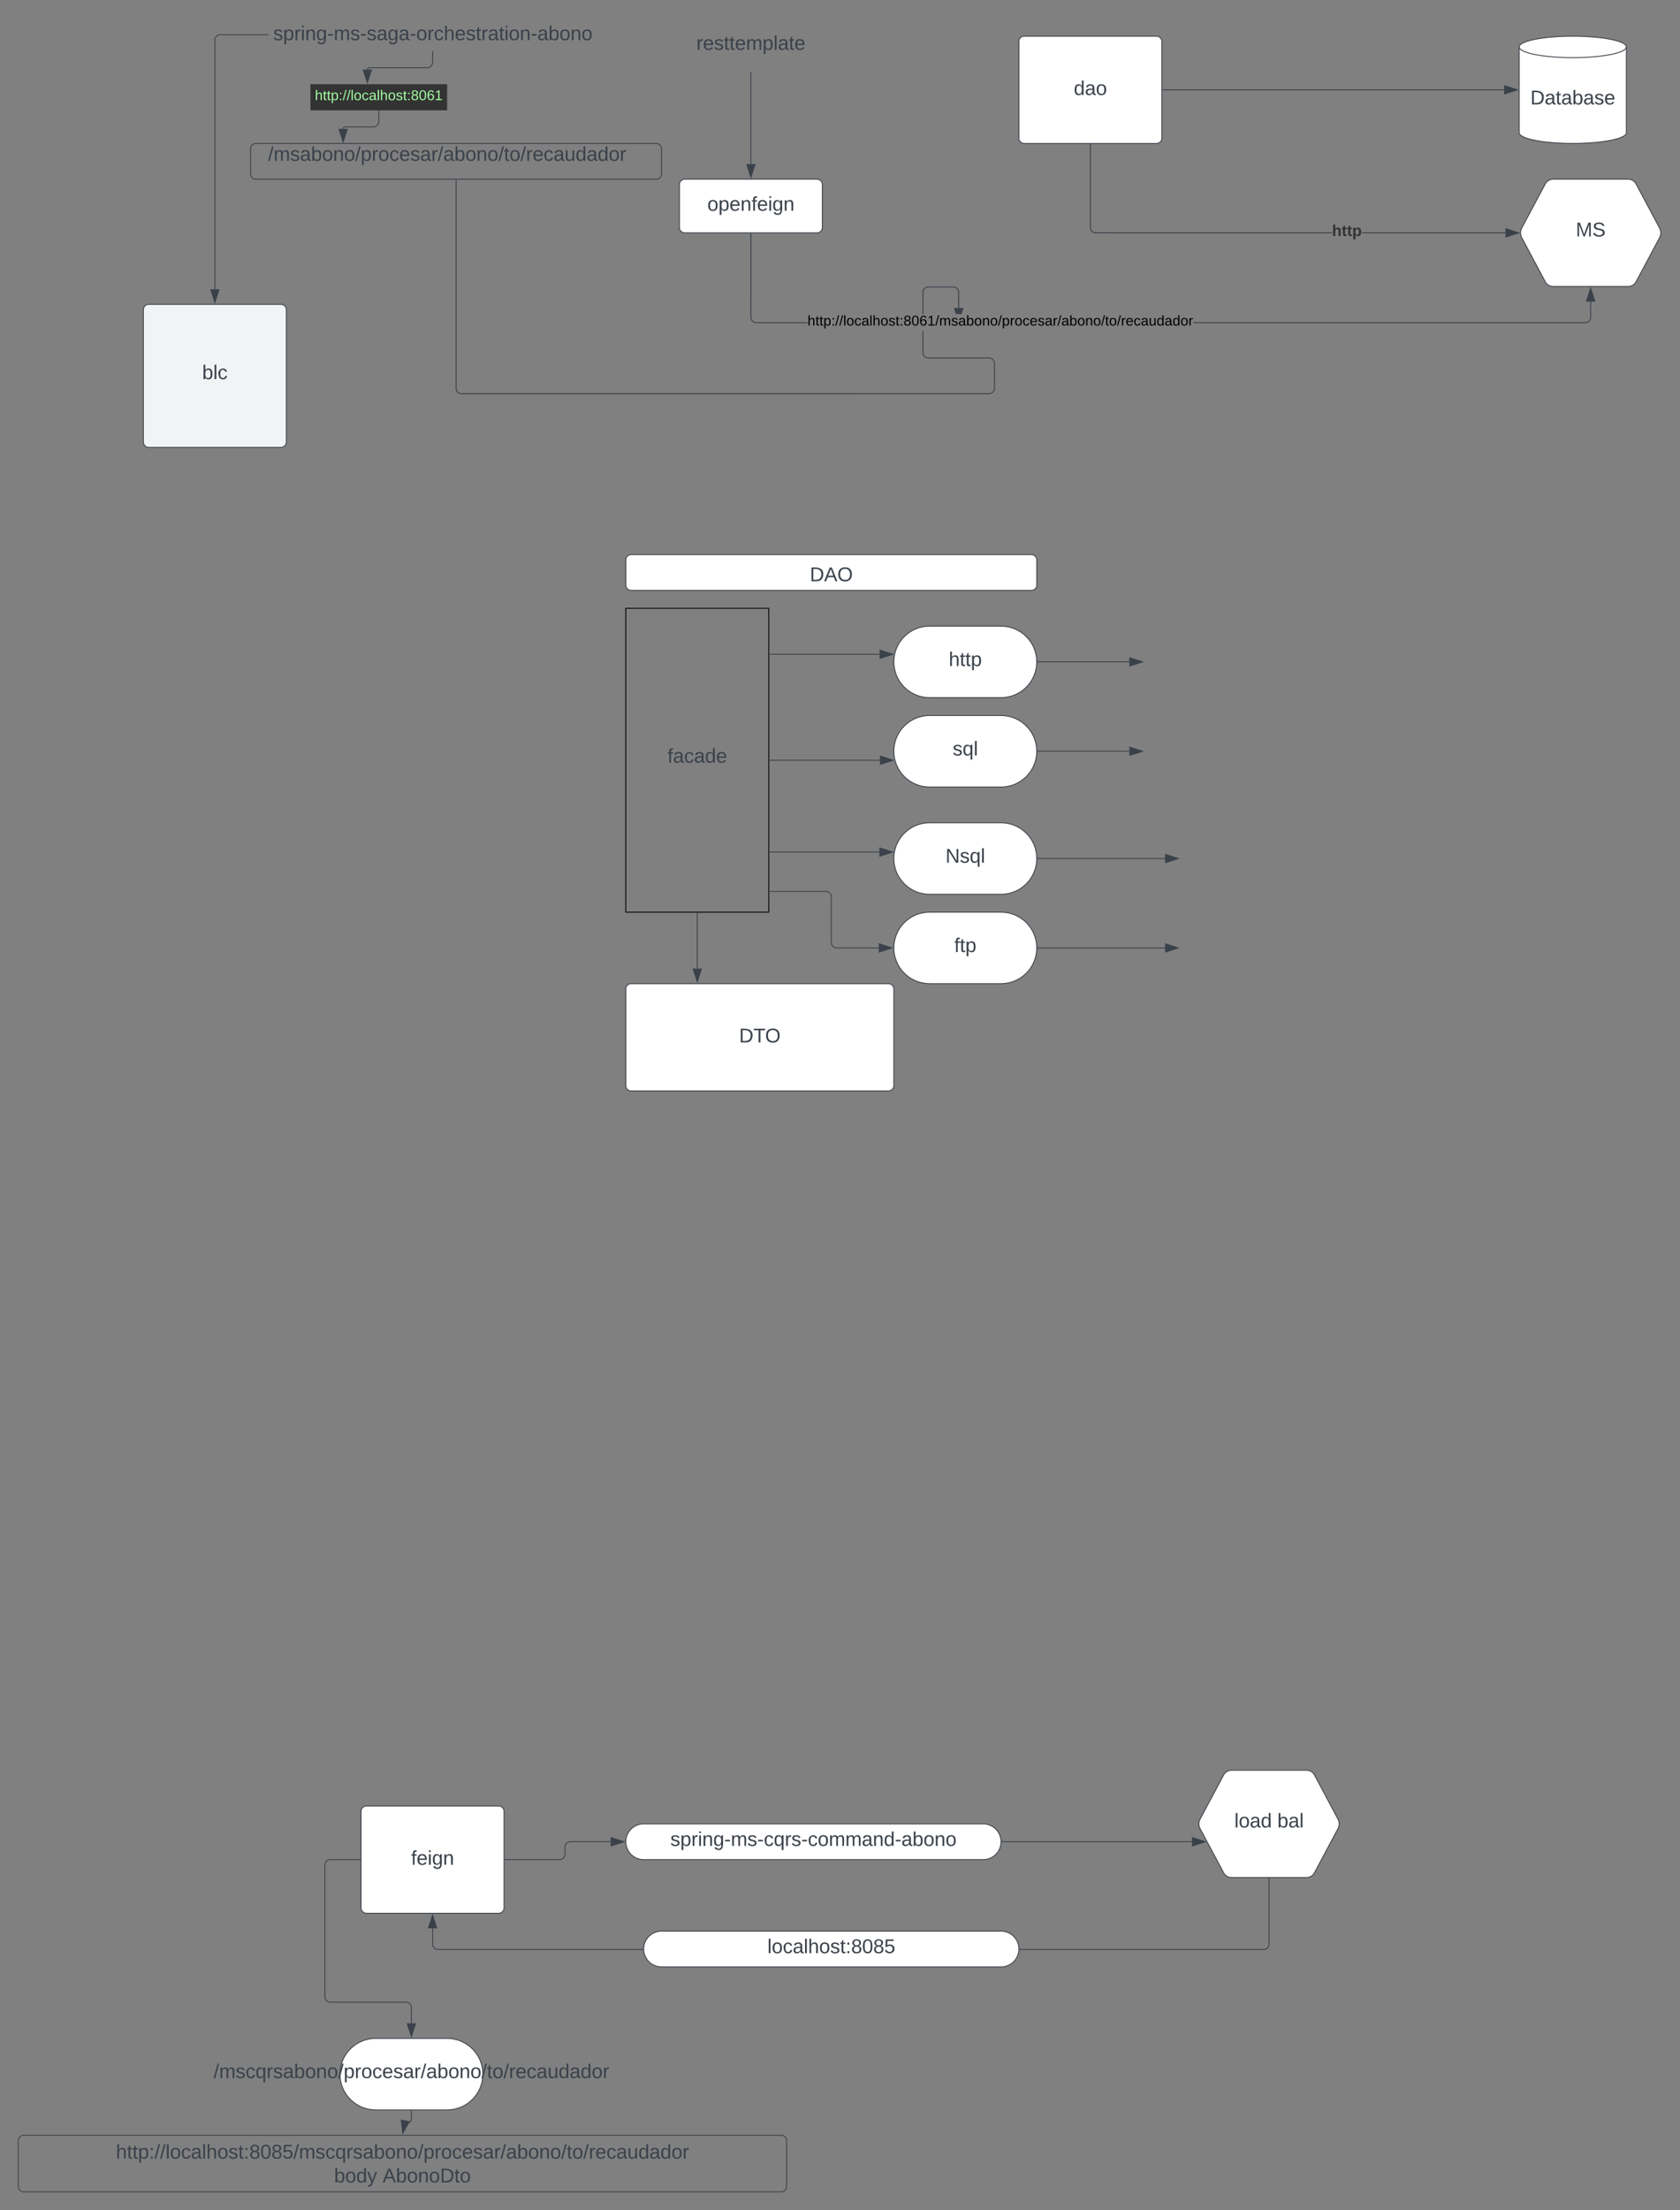 <svg xmlns="http://www.w3.org/2000/svg" xmlns:xlink="http://www.w3.org/1999/xlink" xmlns:lucid="lucid" width="1880.5" height="2472.67"><rect width="100%" height="100%" fill="#808080" stroke="none"/><g transform="translate(500.5 -119.5)" lucid:page-tab-id="EqH~R-yRumkU"><path d="M-220 280h440v29.2h-440z" fill="none"/><use xlink:href="#a" transform="matrix(1,0,0,1,-220,280) translate(19.537 19.444)"/><path d="M640 166a6 6 0 0 1 6-6h148a6 6 0 0 1 6 6v108a6 6 0 0 1-6 6H646a6 6 0 0 1-6-6z" stroke="#3a414a" fill="#fff"/><use xlink:href="#b" transform="matrix(1,0,0,1,652,172) translate(49.481 53.778)"/><path d="M801 220h382.12" stroke="#3a414a" fill="none"/><path d="M801 220.5h-.5v-1h.5z" stroke="#3a414a" stroke-width=".05" fill="#3a414a"/><path d="M1197.88 220l-14.26 4.63v-9.26z" stroke="#3a414a" fill="#3a414a"/><path d="M1320 268c0 6.63-26.86 12-60 12s-60-5.37-60-12v-96c0-6.63 26.86-12 60-12s60 5.37 60 12z" stroke="#3a414a" fill="#fff"/><path d="M1320 172c0 6.63-26.86 12-60 12s-60-5.37-60-12" stroke="#3a414a" fill="none"/><use xlink:href="#c" transform="matrix(1,0,0,1,1205,189) translate(7.5 47.34)"/><path d="M720.5 373.98l.07.88.2.84.33.8.45.73.56.66.67.55.73.45.8.33.84.2.88.07H990.5v1H725.98l-1-.08-1-.24-.93-.4-.87-.52-.78-.66-.66-.78-.53-.87-.38-.94-.24-.98-.08-1V281h1zm464.12 5.52v1h-160.74v-1z" stroke="#3a414a" stroke-width=".05" fill="#3a414a"/><path d="M720.5 281h-1v-.5h1z" fill="#3a414a"/><path d="M720.52 281.04h-1.04v-.56h1.04zm-1-.52v.47h.96v-.48z" stroke="#3a414a" stroke-width=".05" fill="#3a414a"/><path d="M1199.38 380l-14.26 4.63v-9.26z" fill="#3a414a"/><path d="M1201 380l-16.38 5.32v-10.64zm-15.38 3.95l12.14-3.95-12.14-3.95z" stroke="#3a414a" stroke-width=".05" fill="#3a414a"/><use xlink:href="#d" transform="matrix(1,0,0,1,990.498,369.333) translate(0 14.222)"/><path d="M1229.18 325.3a10 10 0 0 1 8.82-5.3h84a10 10 0 0 1 8.82 5.3l26.36 49.4a11.25 11.25 0 0 1 0 10.6l-26.36 49.4a10 10 0 0 1-8.82 5.3h-84a10 10 0 0 1-8.82-5.3l-26.36-49.4a11.25 11.25 0 0 1 0-10.6z" stroke="#3a414a" fill="#fff"/><use xlink:href="#e" transform="matrix(1,0,0,1,1205,325) translate(58.369 59.028)"/><path d="M240 146a6 6 0 0 1 6-6h188a6 6 0 0 1 6 6v48a6 6 0 0 1-6 6H246a6 6 0 0 1-6-6z" stroke="#000" stroke-opacity="0" fill="#fff" fill-opacity="0"/><use xlink:href="#f" transform="matrix(1,0,0,1,245,145) translate(33.981 30.278)"/><path d="M340 200.5v102.62" stroke="#3a414a" fill="none"/><path d="M340.5 200.5h-1v-.5h1z" stroke="#3a414a" stroke-width=".05" fill="#3a414a"/><path d="M340 317.88l-4.63-14.26h9.26z" stroke="#3a414a" fill="#3a414a"/><path d="M260 326a6 6 0 0 1 6-6h148a6 6 0 0 1 6 6v48a6 6 0 0 1-6 6H266a6 6 0 0 1-6-6z" stroke="#3a414a" fill="#fff"/><use xlink:href="#g" transform="matrix(1,0,0,1,265,325) translate(26.265 30.278)"/><path d="M340.5 474.48l.07.88.2.84.33.8.45.73.56.66.67.55.73.45.8.33.84.2.88.07h57.34v1h-57.38l-1-.08-1-.24-.93-.4-.87-.52-.78-.66-.66-.78-.53-.87-.38-.94-.24-.98-.08-1V381h1zm940 .04l-.08 1-.24 1-.4.93-.52.87-.66.78-.78.66-.87.53-.94.38-.98.24-1 .08H835.04v-1h438.94l.88-.07.84-.2.8-.33.73-.45.66-.56.55-.67.45-.73.33-.8.2-.84.07-.88v-17.6h1z" stroke="#3a414a" stroke-width=".05" fill="#3a414a"/><path d="M340.5 381h-1v-.5h1z" fill="#3a414a"/><path d="M340.52 381.04h-1.04v-.56h1.04zm-1-.52v.47h.96v-.48z" stroke="#3a414a" stroke-width=".05" fill="#3a414a"/><path d="M1284.63 456.38h-9.27l4.64-14.26z" fill="#3a414a"/><path d="M1285.32 456.88h-10.64l5.32-16.38zm-9.27-1h7.9l-3.95-12.14z" stroke="#3a414a" stroke-width=".05" fill="#3a414a"/><use xlink:href="#h" transform="matrix(1,0,0,1,403.356,470.9) translate(0 12.8)"/><path d="M-200 140h367.4v36.67H-200z" fill="#fff" fill-opacity="0"/><use xlink:href="#i" transform="matrix(1,0,0,1,-195,145) translate(0.296 19.465)"/><path d="M-340 466a6 6 0 0 1 6-6h148a6 6 0 0 1 6 6v148a6 6 0 0 1-6 6h-148a6 6 0 0 1-6-6z" stroke="#3a414a" fill="#f2f3f5"/><use xlink:href="#j" transform="matrix(1,0,0,1,-335,465) translate(60.833 78.715)"/><path d="M-200.5 158.33H-254a6 6 0 0 0-6 6v278.8" stroke="#3a414a" fill="none"/><path d="M-200 158.83h-.5v-1h.5z" stroke="#3a414a" stroke-width=".05" fill="#3a414a"/><path d="M-260 457.88l-4.63-14.26h9.26z" stroke="#3a414a" fill="#3a414a"/><path d="M-153.02 213.73H0v29.2h-153.02z" fill="#333"/><use xlink:href="#k" transform="matrix(1,0,0,1,-148.022,218.733) translate(0 12.8)"/><path d="M-16.3 177.17v12.03a6 6 0 0 1-6 6h-64.87a2.15 2.15 0 0 0-2.15 2.15" stroke="#3a414a" fill="none"/><path d="M-15.8 177.18h-1v-.5h1z" stroke="#3a414a" stroke-width=".05" fill="#3a414a"/><path d="M-89.32 212.12l-4.63-14.27h9.27z" stroke="#3a414a" fill="#3a414a"/><path d="M-76.5 243.43v12.04a6 6 0 0 1-6 6h-31.75a2.15 2.15 0 0 0-2.15 2.15" stroke="#3a414a" fill="none"/><path d="M-76 243.45h-1v-.52h1z" stroke="#3a414a" stroke-width=".05" fill="#3a414a"/><path d="M-116.4 278.38l-4.63-14.26h9.27z" stroke="#3a414a" fill="#3a414a"/><path d="M-220 286a6 6 0 0 1 6-6h448a6 6 0 0 1 6 6v28a6 6 0 0 1-6 6h-448a6 6 0 0 1-6-6z" stroke="#3a414a" fill-opacity="0"/><path d="M10.5 553.98l.07.88.2.84.33.8.45.73.56.66.67.55.73.45.8.33.84.2.88.07h590.56l.88-.07.84-.2.8-.33.73-.45.66-.56.55-.67.45-.73.33-.8.2-.84.07-.88v-27.96l-.07-.88-.2-.84-.33-.8-.45-.73-.56-.66-.67-.55-.73-.45-.8-.33-.84-.2-.88-.07h-68l-1-.08-1-.24-.93-.4-.87-.52-.78-.66-.66-.78-.53-.87-.38-.94-.24-.98-.08-1V490.1h1v23.88l.07.88.2.84.33.8.45.73.56.66.67.55.73.45.8.33.84.2.88.07h68l1 .08 1 .24.93.4.87.52.78.66.66.78.53.87.38.94.24.98.08 1v28.04l-.08 1-.24 1-.4.93-.52.87-.66.78-.78.66-.87.53-.94.38-.98.24-1 .08H15.98l-1-.08-1-.24-.93-.4-.87-.52-.78-.66-.66-.78-.53-.87-.38-.94-.24-.98-.08-1V321h1zm557.12-113.9l1 .24.93.4.87.52.78.66.66.78.53.87.38.94.24.98.08 1v17.64h-1v-17.6l-.07-.88-.2-.84-.33-.8-.45-.73-.56-.66-.67-.55-.73-.45-.8-.33-.84-.2-.88-.07h-27.96l-.88.07-.84.2-.8.33-.73.45-.66.56-.55.67-.45.73-.33.8-.2.84-.07.88v24.38h-1v-24.42l.08-1 .24-1 .4-.93.52-.87.66-.78.78-.66.87-.53.94-.38.98-.24 1-.08h28.04z" stroke="#3a414a" stroke-width=".05" fill="#3a414a"/><path d="M10.5 321h-1v-.5h1z" fill="#3a414a"/><path d="M10.53 321.04H9.47v-.56h1.04zm-1-.52v.47h.95v-.48z" stroke="#3a414a" stroke-width=".05" fill="#3a414a"/><path d="M575.2 470.9H570l-2.03-6.28h9.27z" fill="#3a414a"/><path d="M575.72 470.9h-1.05l1.88-5.78h-7.9l1.88 5.78h-1.05l-2.2-6.78h10.64z" stroke="#3a414a" stroke-width=".05" fill="#3a414a"/><path d="M200 746a6 6 0 0 1 6-6h448a6 6 0 0 1 6 6v28a6 6 0 0 1-6 6H206a6 6 0 0 1-6-6z" stroke="#3a414a" fill="#fff"/><use xlink:href="#l" transform="matrix(1,0,0,1,212,752) translate(193.957 17.778)"/><path d="M620 820c22.1 0 40 17.9 40 40s-17.9 40-40 40h-80c-22.1 0-40-17.9-40-40s17.9-40 40-40z" stroke="#3a414a" fill="#fff"/><use xlink:href="#m" transform="matrix(1,0,0,1,505,825) translate(56.481 39.653)"/><path d="M620 920c22.1 0 40 17.9 40 40s-17.9 40-40 40h-80c-22.1 0-40-17.9-40-40s17.9-40 40-40z" stroke="#3a414a" fill="#fff"/><use xlink:href="#n" transform="matrix(1,0,0,1,505,925) translate(60.833 39.653)"/><path d="M620 1040c22.1 0 40 17.9 40 40s-17.9 40-40 40h-80c-22.1 0-40-17.9-40-40s17.9-40 40-40z" stroke="#3a414a" fill="#fff"/><use xlink:href="#o" transform="matrix(1,0,0,1,505,1045) translate(52.84 39.653)"/><path d="M620 1140c22.1 0 40 17.9 40 40s-17.9 40-40 40h-80c-22.1 0-40-17.9-40-40s17.9-40 40-40z" stroke="#3a414a" fill="#fff"/><use xlink:href="#p" transform="matrix(1,0,0,1,505,1145) translate(62.654 39.653)"/><path d="M661 860h102.62" stroke="#3a414a" fill="none"/><path d="M661 860.5h-.53l.03-.5-.02-.5h.53z" stroke="#3a414a" stroke-width=".05" fill="#3a414a"/><path d="M778.38 860l-14.26 4.63v-9.26z" stroke="#3a414a" fill="#3a414a"/><path d="M661 960h102.62" stroke="#3a414a" fill="none"/><path d="M661 960.5h-.53l.03-.5-.02-.5h.53z" stroke="#3a414a" stroke-width=".05" fill="#3a414a"/><path d="M778.38 960l-14.26 4.63v-9.26z" stroke="#3a414a" fill="#3a414a"/><path d="M661 1080h142.62" stroke="#3a414a" fill="none"/><path d="M661 1080.5h-.53l.03-.5-.02-.5h.53z" stroke="#3a414a" stroke-width=".05" fill="#3a414a"/><path d="M818.38 1080l-14.26 4.63v-9.27z" stroke="#3a414a" fill="#3a414a"/><path d="M661 1180h142.62" stroke="#3a414a" fill="none"/><path d="M661 1180.5h-.53l.03-.5-.02-.5h.53z" stroke="#3a414a" stroke-width=".05" fill="#3a414a"/><path d="M818.38 1180l-14.26 4.63v-9.27z" stroke="#3a414a" fill="#3a414a"/><path d="M200 800h160v340H200z" stroke="#000" fill="#fff" fill-opacity="0"/><use xlink:href="#q" transform="matrix(1,0,0,1,205,805) translate(41.667 167.762)"/><path d="M200 1226a6 6 0 0 1 6-6h288a6 6 0 0 1 6 6v108a6 6 0 0 1-6 6H206a6 6 0 0 1-6-6z" stroke="#3a414a" fill="#fff"/><use xlink:href="#r" transform="matrix(1,0,0,1,212,1232) translate(114.821 53.778)"/><path d="M280 1141V1203.12" stroke="#3a414a" fill="none"/><path d="M280.5 1141h-1v-.5h1z" stroke="#3a414a" stroke-width=".05" fill="#3a414a"/><path d="M280 1217.88l-4.63-14.27 9.26.02z" stroke="#3a414a" fill="#3a414a"/><path d="M361 851.47h123.08" stroke="#3a414a" fill="none"/><path d="M361 851.97h-.5v-1h.5z" stroke="#3a414a" stroke-width=".05" fill="#3a414a"/><path d="M498.85 851.47l-14.27 4.63v-9.27z" stroke="#3a414a" fill="#3a414a"/><path d="M361 970h123.44" stroke="#3a414a" fill="none"/><path d="M361 970.5h-.5v-1h.5z" stroke="#3a414a" stroke-width=".05" fill="#3a414a"/><path d="M499.2 970l-14.26 4.63v-9.26z" stroke="#3a414a" fill="#3a414a"/><path d="M361 1072.8h122.83" stroke="#3a414a" fill="none"/><path d="M361 1073.3h-.5v-1h.5z" stroke="#3a414a" stroke-width=".05" fill="#3a414a"/><path d="M498.6 1072.8l-14.27 4.63v-9.27z" stroke="#3a414a" fill="#3a414a"/><path d="M361 1116.8h63a6 6 0 0 1 6 6v51.2a6 6 0 0 0 6 6h47.12" stroke="#3a414a" fill="none"/><path d="M361 1117.3h-.5v-1h.5z" stroke="#3a414a" stroke-width=".05" fill="#3a414a"/><path d="M497.88 1180l-14.26 4.63v-9.27z" stroke="#3a414a" fill="#3a414a"/><path d="M-96.3 2146a6 6 0 0 1 6-6h148a6 6 0 0 1 6 6v108a6 6 0 0 1-6 6h-148a6 6 0 0 1-6-6z" stroke="#3a414a" fill="#fff"/><use xlink:href="#s" transform="matrix(1,0,0,1,-84.296,2152) translate(43.957 53.778)"/><path d="M64.7 2200h61.15a6 6 0 0 0 6-6v-8a6 6 0 0 1 6-6h45.27" stroke="#3a414a" fill="none"/><path d="M64.72 2200.5h-.52v-1h.52z" stroke="#3a414a" stroke-width=".05" fill="#3a414a"/><path d="M197.88 2180l-14.26 4.64v-9.28z" stroke="#3a414a" fill="#3a414a"/><path d="M600 2160c11.05 0 20 8.95 20 20s-8.95 20-20 20H220c-11.05 0-20-8.95-20-20s8.95-20 20-20z" stroke="#3a414a" fill="#fff"/><use xlink:href="#t" transform="matrix(1,0,0,1,205,2165) translate(44.82 19.653)"/><path d="M869.18 2105.3a10 10 0 0 1 8.82-5.3h84a10 10 0 0 1 8.82 5.3l26.36 49.4a11.25 11.25 0 0 1 0 10.6l-26.36 49.4a10 10 0 0 1-8.82 5.3h-84a10 10 0 0 1-8.82-5.3l-26.36-49.4a11.25 11.25 0 0 1 0-10.6z" stroke="#3a414a" fill="#fff"/><use xlink:href="#u" transform="matrix(1,0,0,1,845,2105) translate(36.178 59.028)"/><use xlink:href="#v" transform="matrix(1,0,0,1,845,2105) translate(84.264 59.028)"/><path d="M621 2180h212.72" stroke="#3a414a" fill="none"/><path d="M621 2180.5h-.56l.06-.48-.02-.52h.53z" stroke="#3a414a" stroke-width=".05" fill="#3a414a"/><path d="M848.48 2180l-14.26 4.64v-9.28z" stroke="#3a414a" fill="#3a414a"/><path d="M920 2221v73.5a6 6 0 0 1-6 6H-10.3a6 6 0 0 1-6-6v-17.62" stroke="#3a414a" fill="none"/><path d="M920.5 2221h-1v-.5h1z" stroke="#3a414a" stroke-width=".05" fill="#3a414a"/><path d="M-16.3 2262.12l4.64 14.26h-9.27z" stroke="#3a414a" fill="#3a414a"/><path d="M620 2280c11.05 0 20 8.95 20 20s-8.95 20-20 20H240c-11.05 0-20-8.95-20-20s8.95-20 20-20z" stroke="#3a414a" fill="#fff"/><use xlink:href="#w" transform="matrix(1,0,0,1,225,2285) translate(133.462 19.653)"/><path d="M-97.3 2200h-33.5a6 6 0 0 0-6 6v147.5a6 6 0 0 0 6 6H-46a6 6 0 0 1 6 6v17.62" stroke="#3a414a" fill="none"/><path d="M-96.8 2200.5h-.5v-1h.5z" stroke="#3a414a" stroke-width=".05" fill="#3a414a"/><path d="M-40 2397.88l-4.63-14.26h9.27z" stroke="#3a414a" fill="#3a414a"/><path d="M0 2400c22.1 0 40 17.9 40 40s-17.9 40-40 40h-80c-22.1 0-40-17.9-40-40s17.9-40 40-40z" stroke="#3a414a" fill="#fff"/><use xlink:href="#x" transform="matrix(1,0,0,1,-115,2405) translate(-146.42 39.444)"/><path d="M-40 2481v9.53a3.64 3.64 0 0 1-3.64 3.64h-3.64" stroke="#3a414a" fill="none"/><path d="M-39.5 2481h-1v-.5h1z" stroke="#3a414a" stroke-width=".05" fill="#3a414a"/><path d="M-49.68 2506.25l-1.77-14.9 9.1 1.8z" stroke="#3a414a" fill="#3a414a"/><path d="M-480 2514.33a6 6 0 0 1 6-6h848a6 6 0 0 1 6 6v51.34a6 6 0 0 1-6 6h-848a6 6 0 0 1-6-6z" stroke="#3a414a" fill-opacity="0"/><use xlink:href="#y" transform="matrix(1,0,0,1,-475,2513.333) translate(104.259 21.153)"/><use xlink:href="#z" transform="matrix(1,0,0,1,-475,2513.333) translate(348.488 47.819)"/><use xlink:href="#A" transform="matrix(1,0,0,1,-475,2513.333) translate(402.809 47.819)"/><defs><path fill="#3a414a" d="M0 4l72-265h28L28 4H0" id="B"/><path fill="#3a414a" d="M210-169c-67 3-38 105-44 169h-31v-121c0-29-5-50-35-48C34-165 62-65 56 0H25l-1-190h30c1 10-1 24 2 32 10-44 99-50 107 0 11-21 27-35 58-36 85-2 47 119 55 194h-31v-121c0-29-5-49-35-48" id="C"/><path fill="#3a414a" d="M135-143c-3-34-86-38-87 0 15 53 115 12 119 90S17 21 10-45l28-5c4 36 97 45 98 0-10-56-113-15-118-90-4-57 82-63 122-42 12 7 21 19 24 35" id="D"/><path fill="#3a414a" d="M141-36C126-15 110 5 73 4 37 3 15-17 15-53c-1-64 63-63 125-63 3-35-9-54-41-54-24 1-41 7-42 31l-33-3c5-37 33-52 76-52 45 0 72 20 72 64v82c-1 20 7 32 28 27v20c-31 9-61-2-59-35zM48-53c0 20 12 33 32 33 41-3 63-29 60-74-43 2-92-5-92 41" id="E"/><path fill="#3a414a" d="M115-194c53 0 69 39 70 98 0 66-23 100-70 100C84 3 66-7 56-30L54 0H23l1-261h32v101c10-23 28-34 59-34zm-8 174c40 0 45-34 45-75 0-40-5-75-45-74-42 0-51 32-51 76 0 43 10 73 51 73" id="F"/><path fill="#3a414a" d="M100-194c62-1 85 37 85 99 1 63-27 99-86 99S16-35 15-95c0-66 28-99 85-99zM99-20c44 1 53-31 53-75 0-43-8-75-51-75s-53 32-53 75 10 74 51 75" id="G"/><path fill="#3a414a" d="M117-194c89-4 53 116 60 194h-32v-121c0-31-8-49-39-48C34-167 62-67 57 0H25l-1-190h30c1 10-1 24 2 32 11-22 29-35 61-36" id="H"/><path fill="#3a414a" d="M115-194c55 1 70 41 70 98S169 2 115 4C84 4 66-9 55-30l1 105H24l-1-265h31l2 30c10-21 28-34 59-34zm-8 174c40 0 45-34 45-75s-6-73-45-74c-42 0-51 32-51 76 0 43 10 73 51 73" id="I"/><path fill="#3a414a" d="M114-163C36-179 61-72 57 0H25l-1-190h30c1 12-1 29 2 39 6-27 23-49 58-41v29" id="J"/><path fill="#3a414a" d="M96-169c-40 0-48 33-48 73s9 75 48 75c24 0 41-14 43-38l32 2c-6 37-31 61-74 61-59 0-76-41-82-99-10-93 101-131 147-64 4 7 5 14 7 22l-32 3c-4-21-16-35-41-35" id="K"/><path fill="#3a414a" d="M100-194c63 0 86 42 84 106H49c0 40 14 67 53 68 26 1 43-12 49-29l28 8c-11 28-37 45-77 45C44 4 14-33 15-96c1-61 26-98 85-98zm52 81c6-60-76-77-97-28-3 7-6 17-6 28h103" id="L"/><path fill="#3a414a" d="M59-47c-2 24 18 29 38 22v24C64 9 27 4 27-40v-127H5v-23h24l9-43h21v43h35v23H59v120" id="M"/><path fill="#3a414a" d="M84 4C-5 8 30-112 23-190h32v120c0 31 7 50 39 49 72-2 45-101 50-169h31l1 190h-30c-1-10 1-25-2-33-11 22-28 36-60 37" id="N"/><path fill="#3a414a" d="M85-194c31 0 48 13 60 33l-1-100h32l1 261h-30c-2-10 0-23-3-31C134-8 116 4 85 4 32 4 16-35 15-94c0-66 23-100 70-100zm9 24c-40 0-46 34-46 75 0 40 6 74 45 74 42 0 51-32 51-76 0-42-9-74-50-73" id="O"/><g id="a"><use transform="matrix(0.062,0,0,0.062,0,0)" xlink:href="#B"/><use transform="matrix(0.062,0,0,0.062,6.173,0)" xlink:href="#C"/><use transform="matrix(0.062,0,0,0.062,24.63,0)" xlink:href="#D"/><use transform="matrix(0.062,0,0,0.062,35.741,0)" xlink:href="#E"/><use transform="matrix(0.062,0,0,0.062,48.086,0)" xlink:href="#F"/><use transform="matrix(0.062,0,0,0.062,60.432,0)" xlink:href="#G"/><use transform="matrix(0.062,0,0,0.062,72.778,0)" xlink:href="#H"/><use transform="matrix(0.062,0,0,0.062,85.123,0)" xlink:href="#G"/><use transform="matrix(0.062,0,0,0.062,97.469,0)" xlink:href="#B"/><use transform="matrix(0.062,0,0,0.062,103.642,0)" xlink:href="#I"/><use transform="matrix(0.062,0,0,0.062,115.988,0)" xlink:href="#J"/><use transform="matrix(0.062,0,0,0.062,123.333,0)" xlink:href="#G"/><use transform="matrix(0.062,0,0,0.062,135.679,0)" xlink:href="#K"/><use transform="matrix(0.062,0,0,0.062,146.79,0)" xlink:href="#L"/><use transform="matrix(0.062,0,0,0.062,159.136,0)" xlink:href="#D"/><use transform="matrix(0.062,0,0,0.062,170.247,0)" xlink:href="#E"/><use transform="matrix(0.062,0,0,0.062,182.593,0)" xlink:href="#J"/><use transform="matrix(0.062,0,0,0.062,189.938,0)" xlink:href="#B"/><use transform="matrix(0.062,0,0,0.062,196.111,0)" xlink:href="#E"/><use transform="matrix(0.062,0,0,0.062,208.457,0)" xlink:href="#F"/><use transform="matrix(0.062,0,0,0.062,220.802,0)" xlink:href="#G"/><use transform="matrix(0.062,0,0,0.062,233.148,0)" xlink:href="#H"/><use transform="matrix(0.062,0,0,0.062,245.494,0)" xlink:href="#G"/><use transform="matrix(0.062,0,0,0.062,257.84,0)" xlink:href="#B"/><use transform="matrix(0.062,0,0,0.062,264.012,0)" xlink:href="#M"/><use transform="matrix(0.062,0,0,0.062,270.185,0)" xlink:href="#G"/><use transform="matrix(0.062,0,0,0.062,282.531,0)" xlink:href="#B"/><use transform="matrix(0.062,0,0,0.062,288.704,0)" xlink:href="#J"/><use transform="matrix(0.062,0,0,0.062,296.049,0)" xlink:href="#L"/><use transform="matrix(0.062,0,0,0.062,308.395,0)" xlink:href="#K"/><use transform="matrix(0.062,0,0,0.062,319.506,0)" xlink:href="#E"/><use transform="matrix(0.062,0,0,0.062,331.852,0)" xlink:href="#N"/><use transform="matrix(0.062,0,0,0.062,344.198,0)" xlink:href="#O"/><use transform="matrix(0.062,0,0,0.062,356.543,0)" xlink:href="#E"/><use transform="matrix(0.062,0,0,0.062,368.889,0)" xlink:href="#O"/><use transform="matrix(0.062,0,0,0.062,381.235,0)" xlink:href="#G"/><use transform="matrix(0.062,0,0,0.062,393.58,0)" xlink:href="#J"/></g><g id="b"><use transform="matrix(0.062,0,0,0.062,0,0)" xlink:href="#O"/><use transform="matrix(0.062,0,0,0.062,12.346,0)" xlink:href="#E"/><use transform="matrix(0.062,0,0,0.062,24.691,0)" xlink:href="#G"/></g><path fill="#3a414a" d="M30-248c118-7 216 8 213 122C240-48 200 0 122 0H30v-248zM63-27c89 8 146-16 146-99s-60-101-146-95v194" id="P"/><g id="c"><use transform="matrix(0.062,0,0,0.062,0,0)" xlink:href="#P"/><use transform="matrix(0.062,0,0,0.062,15.988,0)" xlink:href="#E"/><use transform="matrix(0.062,0,0,0.062,28.333,0)" xlink:href="#M"/><use transform="matrix(0.062,0,0,0.062,34.506,0)" xlink:href="#E"/><use transform="matrix(0.062,0,0,0.062,46.852,0)" xlink:href="#F"/><use transform="matrix(0.062,0,0,0.062,59.198,0)" xlink:href="#E"/><use transform="matrix(0.062,0,0,0.062,71.543,0)" xlink:href="#D"/><use transform="matrix(0.062,0,0,0.062,82.654,0)" xlink:href="#L"/></g><path fill="#333" d="M114-157C55-157 80-60 75 0H25v-261h50l-1 109c12-26 28-41 61-42 86-1 58 113 63 194h-50c-7-57 23-157-34-157" id="Q"/><path fill="#333" d="M115-3C79 11 28 4 28-45v-112H4v-33h27l15-45h31v45h36v33H77v99c-1 23 16 31 38 25v30" id="R"/><path fill="#333" d="M135-194c53 0 70 44 70 98 0 56-19 98-73 100-31 1-45-17-59-34 3 33 2 69 2 105H25l-1-265h48c2 10 0 23 3 31 11-24 29-35 60-35zM114-30c33 0 39-31 40-66 0-38-9-64-40-64-56 0-55 130 0 130" id="S"/><g id="d"><use transform="matrix(0.049,0,0,0.049,0,0)" xlink:href="#Q"/><use transform="matrix(0.049,0,0,0.049,10.815,0)" xlink:href="#R"/><use transform="matrix(0.049,0,0,0.049,16.691,0)" xlink:href="#R"/><use transform="matrix(0.049,0,0,0.049,22.568,0)" xlink:href="#S"/></g><path fill="#3a414a" d="M240 0l2-218c-23 76-54 145-80 218h-23L58-218 59 0H30v-248h44l77 211c21-75 51-140 76-211h43V0h-30" id="T"/><path fill="#3a414a" d="M185-189c-5-48-123-54-124 2 14 75 158 14 163 119 3 78-121 87-175 55-17-10-28-26-33-46l33-7c5 56 141 63 141-1 0-78-155-14-162-118-5-82 145-84 179-34 5 7 8 16 11 25" id="U"/><g id="e"><use transform="matrix(0.062,0,0,0.062,0,0)" xlink:href="#T"/><use transform="matrix(0.062,0,0,0.062,18.457,0)" xlink:href="#U"/></g><path fill="#3a414a" d="M24 0v-261h32V0H24" id="V"/><g id="f"><use transform="matrix(0.062,0,0,0.062,0,0)" xlink:href="#J"/><use transform="matrix(0.062,0,0,0.062,7.346,0)" xlink:href="#L"/><use transform="matrix(0.062,0,0,0.062,19.691,0)" xlink:href="#D"/><use transform="matrix(0.062,0,0,0.062,30.802,0)" xlink:href="#M"/><use transform="matrix(0.062,0,0,0.062,36.975,0)" xlink:href="#M"/><use transform="matrix(0.062,0,0,0.062,43.148,0)" xlink:href="#L"/><use transform="matrix(0.062,0,0,0.062,55.494,0)" xlink:href="#C"/><use transform="matrix(0.062,0,0,0.062,73.951,0)" xlink:href="#I"/><use transform="matrix(0.062,0,0,0.062,86.296,0)" xlink:href="#V"/><use transform="matrix(0.062,0,0,0.062,91.173,0)" xlink:href="#E"/><use transform="matrix(0.062,0,0,0.062,103.519,0)" xlink:href="#M"/><use transform="matrix(0.062,0,0,0.062,109.691,0)" xlink:href="#L"/></g><path fill="#3a414a" d="M101-234c-31-9-42 10-38 44h38v23H63V0H32v-167H5v-23h27c-7-52 17-82 69-68v24" id="W"/><path fill="#3a414a" d="M24-231v-30h32v30H24zM24 0v-190h32V0H24" id="X"/><path fill="#3a414a" d="M177-190C167-65 218 103 67 71c-23-6-38-20-44-43l32-5c15 47 100 32 89-28v-30C133-14 115 1 83 1 29 1 15-40 15-95c0-56 16-97 71-98 29-1 48 16 59 35 1-10 0-23 2-32h30zM94-22c36 0 50-32 50-73 0-42-14-75-50-75-39 0-46 34-46 75s6 73 46 73" id="Y"/><g id="g"><use transform="matrix(0.062,0,0,0.062,0,0)" xlink:href="#G"/><use transform="matrix(0.062,0,0,0.062,12.346,0)" xlink:href="#I"/><use transform="matrix(0.062,0,0,0.062,24.691,0)" xlink:href="#L"/><use transform="matrix(0.062,0,0,0.062,37.037,0)" xlink:href="#H"/><use transform="matrix(0.062,0,0,0.062,49.383,0)" xlink:href="#W"/><use transform="matrix(0.062,0,0,0.062,55.556,0)" xlink:href="#L"/><use transform="matrix(0.062,0,0,0.062,67.901,0)" xlink:href="#X"/><use transform="matrix(0.062,0,0,0.062,72.778,0)" xlink:href="#Y"/><use transform="matrix(0.062,0,0,0.062,85.123,0)" xlink:href="#H"/></g><path d="M106-169C34-169 62-67 57 0H25v-261h32l-1 103c12-21 28-36 61-36 89 0 53 116 60 194h-32v-121c2-32-8-49-39-48" id="Z"/><path d="M59-47c-2 24 18 29 38 22v24C64 9 27 4 27-40v-127H5v-23h24l9-43h21v43h35v23H59v120" id="aa"/><path d="M115-194c55 1 70 41 70 98S169 2 115 4C84 4 66-9 55-30l1 105H24l-1-265h31l2 30c10-21 28-34 59-34zm-8 174c40 0 45-34 45-75s-6-73-45-74c-42 0-51 32-51 76 0 43 10 73 51 73" id="ab"/><path d="M33-154v-36h34v36H33zM33 0v-36h34V0H33" id="ac"/><path d="M0 4l72-265h28L28 4H0" id="ad"/><path d="M24 0v-261h32V0H24" id="ae"/><path d="M100-194c62-1 85 37 85 99 1 63-27 99-86 99S16-35 15-95c0-66 28-99 85-99zM99-20c44 1 53-31 53-75 0-43-8-75-51-75s-53 32-53 75 10 74 51 75" id="af"/><path d="M96-169c-40 0-48 33-48 73s9 75 48 75c24 0 41-14 43-38l32 2c-6 37-31 61-74 61-59 0-76-41-82-99-10-93 101-131 147-64 4 7 5 14 7 22l-32 3c-4-21-16-35-41-35" id="ag"/><path d="M141-36C126-15 110 5 73 4 37 3 15-17 15-53c-1-64 63-63 125-63 3-35-9-54-41-54-24 1-41 7-42 31l-33-3c5-37 33-52 76-52 45 0 72 20 72 64v82c-1 20 7 32 28 27v20c-31 9-61-2-59-35zM48-53c0 20 12 33 32 33 41-3 63-29 60-74-43 2-92-5-92 41" id="ah"/><path d="M135-143c-3-34-86-38-87 0 15 53 115 12 119 90S17 21 10-45l28-5c4 36 97 45 98 0-10-56-113-15-118-90-4-57 82-63 122-42 12 7 21 19 24 35" id="ai"/><path d="M134-131c28 9 52 24 51 62-1 50-34 73-85 73S17-19 16-69c0-36 21-54 49-61-75-25-45-126 34-121 46 3 78 18 79 63 0 33-17 51-44 57zm-34-11c31 1 46-15 46-44 0-28-17-43-47-42-29 0-46 13-45 42 1 28 16 44 46 44zm1 122c35 0 51-18 51-52 0-30-18-46-53-46-33 0-51 17-51 47 0 34 19 51 53 51" id="aj"/><path d="M101-251c68 0 85 55 85 127S166 4 100 4C33 4 14-52 14-124c0-73 17-127 87-127zm-1 229c47 0 54-49 54-102s-4-102-53-102c-51 0-55 48-55 102 0 53 5 102 54 102" id="ak"/><path d="M110-160c48 1 74 30 74 79 0 53-28 85-80 85-65 0-83-55-86-122-5-90 50-162 133-122 14 7 22 21 27 39l-31 6c-5-40-67-38-82-6-9 19-15 44-15 74 11-20 30-34 60-33zm-7 138c34 0 49-23 49-58s-16-56-50-56c-29 0-50 16-49 49 1 36 15 65 50 65" id="al"/><path d="M27 0v-27h64v-190l-56 39v-29l58-41h29v221h61V0H27" id="am"/><path d="M210-169c-67 3-38 105-44 169h-31v-121c0-29-5-50-35-48C34-165 62-65 56 0H25l-1-190h30c1 10-1 24 2 32 10-44 99-50 107 0 11-21 27-35 58-36 85-2 47 119 55 194h-31v-121c0-29-5-49-35-48" id="an"/><path d="M115-194c53 0 69 39 70 98 0 66-23 100-70 100C84 3 66-7 56-30L54 0H23l1-261h32v101c10-23 28-34 59-34zm-8 174c40 0 45-34 45-75 0-40-5-75-45-74-42 0-51 32-51 76 0 43 10 73 51 73" id="ao"/><path d="M117-194c89-4 53 116 60 194h-32v-121c0-31-8-49-39-48C34-167 62-67 57 0H25l-1-190h30c1 10-1 24 2 32 11-22 29-35 61-36" id="ap"/><path d="M114-163C36-179 61-72 57 0H25l-1-190h30c1 12-1 29 2 39 6-27 23-49 58-41v29" id="aq"/><path d="M100-194c63 0 86 42 84 106H49c0 40 14 67 53 68 26 1 43-12 49-29l28 8c-11 28-37 45-77 45C44 4 14-33 15-96c1-61 26-98 85-98zm52 81c6-60-76-77-97-28-3 7-6 17-6 28h103" id="ar"/><path d="M84 4C-5 8 30-112 23-190h32v120c0 31 7 50 39 49 72-2 45-101 50-169h31l1 190h-30c-1-10 1-25-2-33-11 22-28 36-60 37" id="as"/><path d="M85-194c31 0 48 13 60 33l-1-100h32l1 261h-30c-2-10 0-23-3-31C134-8 116 4 85 4 32 4 16-35 15-94c0-66 23-100 70-100zm9 24c-40 0-46 34-46 75 0 40 6 74 45 74 42 0 51-32 51-76 0-42-9-74-50-73" id="at"/><g id="h"><use transform="matrix(0.044,0,0,0.044,0,0)" xlink:href="#Z"/><use transform="matrix(0.044,0,0,0.044,8.889,0)" xlink:href="#aa"/><use transform="matrix(0.044,0,0,0.044,13.333,0)" xlink:href="#aa"/><use transform="matrix(0.044,0,0,0.044,17.778,0)" xlink:href="#ab"/><use transform="matrix(0.044,0,0,0.044,26.667,0)" xlink:href="#ac"/><use transform="matrix(0.044,0,0,0.044,31.111,0)" xlink:href="#ad"/><use transform="matrix(0.044,0,0,0.044,35.556,0)" xlink:href="#ad"/><use transform="matrix(0.044,0,0,0.044,40,0)" xlink:href="#ae"/><use transform="matrix(0.044,0,0,0.044,43.511,0)" xlink:href="#af"/><use transform="matrix(0.044,0,0,0.044,52.4,0)" xlink:href="#ag"/><use transform="matrix(0.044,0,0,0.044,60.4,0)" xlink:href="#ah"/><use transform="matrix(0.044,0,0,0.044,69.289,0)" xlink:href="#ae"/><use transform="matrix(0.044,0,0,0.044,72.8,0)" xlink:href="#Z"/><use transform="matrix(0.044,0,0,0.044,81.689,0)" xlink:href="#af"/><use transform="matrix(0.044,0,0,0.044,90.578,0)" xlink:href="#ai"/><use transform="matrix(0.044,0,0,0.044,98.578,0)" xlink:href="#aa"/><use transform="matrix(0.044,0,0,0.044,103.022,0)" xlink:href="#ac"/><use transform="matrix(0.044,0,0,0.044,107.467,0)" xlink:href="#aj"/><use transform="matrix(0.044,0,0,0.044,116.356,0)" xlink:href="#ak"/><use transform="matrix(0.044,0,0,0.044,125.244,0)" xlink:href="#al"/><use transform="matrix(0.044,0,0,0.044,134.133,0)" xlink:href="#am"/><use transform="matrix(0.044,0,0,0.044,143.022,0)" xlink:href="#ad"/><use transform="matrix(0.044,0,0,0.044,147.467,0)" xlink:href="#an"/><use transform="matrix(0.044,0,0,0.044,160.756,0)" xlink:href="#ai"/><use transform="matrix(0.044,0,0,0.044,168.756,0)" xlink:href="#ah"/><use transform="matrix(0.044,0,0,0.044,177.644,0)" xlink:href="#ao"/><use transform="matrix(0.044,0,0,0.044,186.533,0)" xlink:href="#af"/><use transform="matrix(0.044,0,0,0.044,195.422,0)" xlink:href="#ap"/><use transform="matrix(0.044,0,0,0.044,204.311,0)" xlink:href="#af"/><use transform="matrix(0.044,0,0,0.044,213.2,0)" xlink:href="#ad"/><use transform="matrix(0.044,0,0,0.044,217.644,0)" xlink:href="#ab"/><use transform="matrix(0.044,0,0,0.044,226.533,0)" xlink:href="#aq"/><use transform="matrix(0.044,0,0,0.044,231.822,0)" xlink:href="#af"/><use transform="matrix(0.044,0,0,0.044,240.711,0)" xlink:href="#ag"/><use transform="matrix(0.044,0,0,0.044,248.711,0)" xlink:href="#ar"/><use transform="matrix(0.044,0,0,0.044,257.6,0)" xlink:href="#ai"/><use transform="matrix(0.044,0,0,0.044,265.6,0)" xlink:href="#ah"/><use transform="matrix(0.044,0,0,0.044,274.489,0)" xlink:href="#aq"/><use transform="matrix(0.044,0,0,0.044,279.778,0)" xlink:href="#ad"/><use transform="matrix(0.044,0,0,0.044,284.222,0)" xlink:href="#ah"/><use transform="matrix(0.044,0,0,0.044,293.111,0)" xlink:href="#ao"/><use transform="matrix(0.044,0,0,0.044,302,0)" xlink:href="#af"/><use transform="matrix(0.044,0,0,0.044,310.889,0)" xlink:href="#ap"/><use transform="matrix(0.044,0,0,0.044,319.778,0)" xlink:href="#af"/><use transform="matrix(0.044,0,0,0.044,328.667,0)" xlink:href="#ad"/><use transform="matrix(0.044,0,0,0.044,333.111,0)" xlink:href="#aa"/><use transform="matrix(0.044,0,0,0.044,337.556,0)" xlink:href="#af"/><use transform="matrix(0.044,0,0,0.044,346.444,0)" xlink:href="#ad"/><use transform="matrix(0.044,0,0,0.044,350.889,0)" xlink:href="#aq"/><use transform="matrix(0.044,0,0,0.044,356.178,0)" xlink:href="#ar"/><use transform="matrix(0.044,0,0,0.044,365.067,0)" xlink:href="#ag"/><use transform="matrix(0.044,0,0,0.044,373.067,0)" xlink:href="#ah"/><use transform="matrix(0.044,0,0,0.044,381.956,0)" xlink:href="#as"/><use transform="matrix(0.044,0,0,0.044,390.844,0)" xlink:href="#at"/><use transform="matrix(0.044,0,0,0.044,399.733,0)" xlink:href="#ah"/><use transform="matrix(0.044,0,0,0.044,408.622,0)" xlink:href="#at"/><use transform="matrix(0.044,0,0,0.044,417.511,0)" xlink:href="#af"/><use transform="matrix(0.044,0,0,0.044,426.4,0)" xlink:href="#aq"/></g><path fill="#3a414a" d="M16-82v-28h88v28H16" id="au"/><path fill="#3a414a" d="M106-169C34-169 62-67 57 0H25v-261h32l-1 103c12-21 28-36 61-36 89 0 53 116 60 194h-32v-121c2-32-8-49-39-48" id="av"/><g id="i"><use transform="matrix(0.062,0,0,0.062,0,0)" xlink:href="#D"/><use transform="matrix(0.062,0,0,0.062,11.111,0)" xlink:href="#I"/><use transform="matrix(0.062,0,0,0.062,23.457,0)" xlink:href="#J"/><use transform="matrix(0.062,0,0,0.062,30.802,0)" xlink:href="#X"/><use transform="matrix(0.062,0,0,0.062,35.679,0)" xlink:href="#H"/><use transform="matrix(0.062,0,0,0.062,48.025,0)" xlink:href="#Y"/><use transform="matrix(0.062,0,0,0.062,60.37,0)" xlink:href="#au"/><use transform="matrix(0.062,0,0,0.062,67.716,0)" xlink:href="#C"/><use transform="matrix(0.062,0,0,0.062,86.173,0)" xlink:href="#D"/><use transform="matrix(0.062,0,0,0.062,97.284,0)" xlink:href="#au"/><use transform="matrix(0.062,0,0,0.062,104.63,0)" xlink:href="#D"/><use transform="matrix(0.062,0,0,0.062,115.741,0)" xlink:href="#E"/><use transform="matrix(0.062,0,0,0.062,128.086,0)" xlink:href="#Y"/><use transform="matrix(0.062,0,0,0.062,140.432,0)" xlink:href="#E"/><use transform="matrix(0.062,0,0,0.062,152.778,0)" xlink:href="#au"/><use transform="matrix(0.062,0,0,0.062,160.123,0)" xlink:href="#G"/><use transform="matrix(0.062,0,0,0.062,172.469,0)" xlink:href="#J"/><use transform="matrix(0.062,0,0,0.062,179.815,0)" xlink:href="#K"/><use transform="matrix(0.062,0,0,0.062,190.926,0)" xlink:href="#av"/><use transform="matrix(0.062,0,0,0.062,203.272,0)" xlink:href="#L"/><use transform="matrix(0.062,0,0,0.062,215.617,0)" xlink:href="#D"/><use transform="matrix(0.062,0,0,0.062,226.728,0)" xlink:href="#M"/><use transform="matrix(0.062,0,0,0.062,232.901,0)" xlink:href="#J"/><use transform="matrix(0.062,0,0,0.062,240.247,0)" xlink:href="#E"/><use transform="matrix(0.062,0,0,0.062,252.593,0)" xlink:href="#M"/><use transform="matrix(0.062,0,0,0.062,258.765,0)" xlink:href="#X"/><use transform="matrix(0.062,0,0,0.062,263.642,0)" xlink:href="#G"/><use transform="matrix(0.062,0,0,0.062,275.988,0)" xlink:href="#H"/><use transform="matrix(0.062,0,0,0.062,288.333,0)" xlink:href="#au"/><use transform="matrix(0.062,0,0,0.062,295.679,0)" xlink:href="#E"/><use transform="matrix(0.062,0,0,0.062,308.025,0)" xlink:href="#F"/><use transform="matrix(0.062,0,0,0.062,320.37,0)" xlink:href="#G"/><use transform="matrix(0.062,0,0,0.062,332.716,0)" xlink:href="#H"/><use transform="matrix(0.062,0,0,0.062,345.062,0)" xlink:href="#G"/></g><g id="j"><use transform="matrix(0.062,0,0,0.062,0,0)" xlink:href="#F"/><use transform="matrix(0.062,0,0,0.062,12.346,0)" xlink:href="#V"/><use transform="matrix(0.062,0,0,0.062,17.222,0)" xlink:href="#K"/></g><path fill="#a2fca2" d="M106-169C34-169 62-67 57 0H25v-261h32l-1 103c12-21 28-36 61-36 89 0 53 116 60 194h-32v-121c2-32-8-49-39-48" id="aw"/><path fill="#a2fca2" d="M59-47c-2 24 18 29 38 22v24C64 9 27 4 27-40v-127H5v-23h24l9-43h21v43h35v23H59v120" id="ax"/><path fill="#a2fca2" d="M115-194c55 1 70 41 70 98S169 2 115 4C84 4 66-9 55-30l1 105H24l-1-265h31l2 30c10-21 28-34 59-34zm-8 174c40 0 45-34 45-75s-6-73-45-74c-42 0-51 32-51 76 0 43 10 73 51 73" id="ay"/><path fill="#a2fca2" d="M33-154v-36h34v36H33zM33 0v-36h34V0H33" id="az"/><path fill="#a2fca2" d="M0 4l72-265h28L28 4H0" id="aA"/><path fill="#a2fca2" d="M24 0v-261h32V0H24" id="aB"/><path fill="#a2fca2" d="M100-194c62-1 85 37 85 99 1 63-27 99-86 99S16-35 15-95c0-66 28-99 85-99zM99-20c44 1 53-31 53-75 0-43-8-75-51-75s-53 32-53 75 10 74 51 75" id="aC"/><path fill="#a2fca2" d="M96-169c-40 0-48 33-48 73s9 75 48 75c24 0 41-14 43-38l32 2c-6 37-31 61-74 61-59 0-76-41-82-99-10-93 101-131 147-64 4 7 5 14 7 22l-32 3c-4-21-16-35-41-35" id="aD"/><path fill="#a2fca2" d="M141-36C126-15 110 5 73 4 37 3 15-17 15-53c-1-64 63-63 125-63 3-35-9-54-41-54-24 1-41 7-42 31l-33-3c5-37 33-52 76-52 45 0 72 20 72 64v82c-1 20 7 32 28 27v20c-31 9-61-2-59-35zM48-53c0 20 12 33 32 33 41-3 63-29 60-74-43 2-92-5-92 41" id="aE"/><path fill="#a2fca2" d="M135-143c-3-34-86-38-87 0 15 53 115 12 119 90S17 21 10-45l28-5c4 36 97 45 98 0-10-56-113-15-118-90-4-57 82-63 122-42 12 7 21 19 24 35" id="aF"/><path fill="#a2fca2" d="M134-131c28 9 52 24 51 62-1 50-34 73-85 73S17-19 16-69c0-36 21-54 49-61-75-25-45-126 34-121 46 3 78 18 79 63 0 33-17 51-44 57zm-34-11c31 1 46-15 46-44 0-28-17-43-47-42-29 0-46 13-45 42 1 28 16 44 46 44zm1 122c35 0 51-18 51-52 0-30-18-46-53-46-33 0-51 17-51 47 0 34 19 51 53 51" id="aG"/><path fill="#a2fca2" d="M101-251c68 0 85 55 85 127S166 4 100 4C33 4 14-52 14-124c0-73 17-127 87-127zm-1 229c47 0 54-49 54-102s-4-102-53-102c-51 0-55 48-55 102 0 53 5 102 54 102" id="aH"/><path fill="#a2fca2" d="M110-160c48 1 74 30 74 79 0 53-28 85-80 85-65 0-83-55-86-122-5-90 50-162 133-122 14 7 22 21 27 39l-31 6c-5-40-67-38-82-6-9 19-15 44-15 74 11-20 30-34 60-33zm-7 138c34 0 49-23 49-58s-16-56-50-56c-29 0-50 16-49 49 1 36 15 65 50 65" id="aI"/><path fill="#a2fca2" d="M27 0v-27h64v-190l-56 39v-29l58-41h29v221h61V0H27" id="aJ"/><g id="k"><use transform="matrix(0.044,0,0,0.044,0,0)" xlink:href="#aw"/><use transform="matrix(0.044,0,0,0.044,8.889,0)" xlink:href="#ax"/><use transform="matrix(0.044,0,0,0.044,13.333,0)" xlink:href="#ax"/><use transform="matrix(0.044,0,0,0.044,17.778,0)" xlink:href="#ay"/><use transform="matrix(0.044,0,0,0.044,26.667,0)" xlink:href="#az"/><use transform="matrix(0.044,0,0,0.044,31.111,0)" xlink:href="#aA"/><use transform="matrix(0.044,0,0,0.044,35.556,0)" xlink:href="#aA"/><use transform="matrix(0.044,0,0,0.044,40,0)" xlink:href="#aB"/><use transform="matrix(0.044,0,0,0.044,43.511,0)" xlink:href="#aC"/><use transform="matrix(0.044,0,0,0.044,52.4,0)" xlink:href="#aD"/><use transform="matrix(0.044,0,0,0.044,60.4,0)" xlink:href="#aE"/><use transform="matrix(0.044,0,0,0.044,69.289,0)" xlink:href="#aB"/><use transform="matrix(0.044,0,0,0.044,72.8,0)" xlink:href="#aw"/><use transform="matrix(0.044,0,0,0.044,81.689,0)" xlink:href="#aC"/><use transform="matrix(0.044,0,0,0.044,90.578,0)" xlink:href="#aF"/><use transform="matrix(0.044,0,0,0.044,98.578,0)" xlink:href="#ax"/><use transform="matrix(0.044,0,0,0.044,103.022,0)" xlink:href="#az"/><use transform="matrix(0.044,0,0,0.044,107.467,0)" xlink:href="#aG"/><use transform="matrix(0.044,0,0,0.044,116.356,0)" xlink:href="#aH"/><use transform="matrix(0.044,0,0,0.044,125.244,0)" xlink:href="#aI"/><use transform="matrix(0.044,0,0,0.044,134.133,0)" xlink:href="#aJ"/></g><path fill="#3a414a" d="M205 0l-28-72H64L36 0H1l101-248h38L239 0h-34zm-38-99l-47-123c-12 45-31 82-46 123h93" id="aK"/><path fill="#3a414a" d="M140-251c81 0 123 46 123 126C263-46 219 4 140 4 59 4 17-45 17-125s42-126 123-126zm0 227c63 0 89-41 89-101s-29-99-89-99c-61 0-89 39-89 99S79-25 140-24" id="aL"/><g id="l"><use transform="matrix(0.062,0,0,0.062,0,0)" xlink:href="#P"/><use transform="matrix(0.062,0,0,0.062,15.988,0)" xlink:href="#aK"/><use transform="matrix(0.062,0,0,0.062,30.802,0)" xlink:href="#aL"/></g><g id="m"><use transform="matrix(0.062,0,0,0.062,0,0)" xlink:href="#av"/><use transform="matrix(0.062,0,0,0.062,12.346,0)" xlink:href="#M"/><use transform="matrix(0.062,0,0,0.062,18.519,0)" xlink:href="#M"/><use transform="matrix(0.062,0,0,0.062,24.691,0)" xlink:href="#I"/></g><path fill="#3a414a" d="M145-31C134-9 116 4 85 4 32 4 16-35 15-94c0-59 17-99 70-100 32-1 48 14 60 33 0-11-1-24 2-32h30l-1 268h-32zM93-21c41 0 51-33 51-76s-8-73-50-73c-40 0-46 35-46 75s5 74 45 74" id="aM"/><g id="n"><use transform="matrix(0.062,0,0,0.062,0,0)" xlink:href="#D"/><use transform="matrix(0.062,0,0,0.062,11.111,0)" xlink:href="#aM"/><use transform="matrix(0.062,0,0,0.062,23.457,0)" xlink:href="#V"/></g><path fill="#3a414a" d="M190 0L58-211 59 0H30v-248h39L202-35l-2-213h31V0h-41" id="aN"/><g id="o"><use transform="matrix(0.062,0,0,0.062,0,0)" xlink:href="#aN"/><use transform="matrix(0.062,0,0,0.062,15.988,0)" xlink:href="#D"/><use transform="matrix(0.062,0,0,0.062,27.099,0)" xlink:href="#aM"/><use transform="matrix(0.062,0,0,0.062,39.444,0)" xlink:href="#V"/></g><g id="p"><use transform="matrix(0.062,0,0,0.062,0,0)" xlink:href="#W"/><use transform="matrix(0.062,0,0,0.062,6.173,0)" xlink:href="#M"/><use transform="matrix(0.062,0,0,0.062,12.346,0)" xlink:href="#I"/></g><g id="q"><use transform="matrix(0.062,0,0,0.062,0,0)" xlink:href="#W"/><use transform="matrix(0.062,0,0,0.062,6.173,0)" xlink:href="#E"/><use transform="matrix(0.062,0,0,0.062,18.519,0)" xlink:href="#K"/><use transform="matrix(0.062,0,0,0.062,29.63,0)" xlink:href="#E"/><use transform="matrix(0.062,0,0,0.062,41.975,0)" xlink:href="#O"/><use transform="matrix(0.062,0,0,0.062,54.321,0)" xlink:href="#L"/></g><path fill="#3a414a" d="M127-220V0H93v-220H8v-28h204v28h-85" id="aO"/><g id="r"><use transform="matrix(0.062,0,0,0.062,0,0)" xlink:href="#P"/><use transform="matrix(0.062,0,0,0.062,15.988,0)" xlink:href="#aO"/><use transform="matrix(0.062,0,0,0.062,29.074,0)" xlink:href="#aL"/></g><g id="s"><use transform="matrix(0.062,0,0,0.062,0,0)" xlink:href="#W"/><use transform="matrix(0.062,0,0,0.062,6.173,0)" xlink:href="#L"/><use transform="matrix(0.062,0,0,0.062,18.519,0)" xlink:href="#X"/><use transform="matrix(0.062,0,0,0.062,23.395,0)" xlink:href="#Y"/><use transform="matrix(0.062,0,0,0.062,35.741,0)" xlink:href="#H"/></g><g id="t"><use transform="matrix(0.062,0,0,0.062,0,0)" xlink:href="#D"/><use transform="matrix(0.062,0,0,0.062,11.111,0)" xlink:href="#I"/><use transform="matrix(0.062,0,0,0.062,23.457,0)" xlink:href="#J"/><use transform="matrix(0.062,0,0,0.062,30.802,0)" xlink:href="#X"/><use transform="matrix(0.062,0,0,0.062,35.679,0)" xlink:href="#H"/><use transform="matrix(0.062,0,0,0.062,48.025,0)" xlink:href="#Y"/><use transform="matrix(0.062,0,0,0.062,60.37,0)" xlink:href="#au"/><use transform="matrix(0.062,0,0,0.062,67.716,0)" xlink:href="#C"/><use transform="matrix(0.062,0,0,0.062,86.173,0)" xlink:href="#D"/><use transform="matrix(0.062,0,0,0.062,97.284,0)" xlink:href="#au"/><use transform="matrix(0.062,0,0,0.062,104.63,0)" xlink:href="#K"/><use transform="matrix(0.062,0,0,0.062,115.741,0)" xlink:href="#aM"/><use transform="matrix(0.062,0,0,0.062,128.086,0)" xlink:href="#J"/><use transform="matrix(0.062,0,0,0.062,135.432,0)" xlink:href="#D"/><use transform="matrix(0.062,0,0,0.062,146.543,0)" xlink:href="#au"/><use transform="matrix(0.062,0,0,0.062,153.889,0)" xlink:href="#K"/><use transform="matrix(0.062,0,0,0.062,165,0)" xlink:href="#G"/><use transform="matrix(0.062,0,0,0.062,177.346,0)" xlink:href="#C"/><use transform="matrix(0.062,0,0,0.062,195.802,0)" xlink:href="#C"/><use transform="matrix(0.062,0,0,0.062,214.259,0)" xlink:href="#E"/><use transform="matrix(0.062,0,0,0.062,226.605,0)" xlink:href="#H"/><use transform="matrix(0.062,0,0,0.062,238.951,0)" xlink:href="#O"/><use transform="matrix(0.062,0,0,0.062,251.296,0)" xlink:href="#au"/><use transform="matrix(0.062,0,0,0.062,258.642,0)" xlink:href="#E"/><use transform="matrix(0.062,0,0,0.062,270.988,0)" xlink:href="#F"/><use transform="matrix(0.062,0,0,0.062,283.333,0)" xlink:href="#G"/><use transform="matrix(0.062,0,0,0.062,295.679,0)" xlink:href="#H"/><use transform="matrix(0.062,0,0,0.062,308.025,0)" xlink:href="#G"/></g><g id="u"><use transform="matrix(0.062,0,0,0.062,0,0)" xlink:href="#V"/><use transform="matrix(0.062,0,0,0.062,4.877,0)" xlink:href="#G"/><use transform="matrix(0.062,0,0,0.062,17.222,0)" xlink:href="#E"/><use transform="matrix(0.062,0,0,0.062,29.568,0)" xlink:href="#O"/></g><g id="v"><use transform="matrix(0.062,0,0,0.062,0,0)" xlink:href="#F"/><use transform="matrix(0.062,0,0,0.062,12.346,0)" xlink:href="#E"/><use transform="matrix(0.062,0,0,0.062,24.691,0)" xlink:href="#V"/></g><path fill="#3a414a" d="M33-154v-36h34v36H33zM33 0v-36h34V0H33" id="aP"/><path fill="#3a414a" d="M134-131c28 9 52 24 51 62-1 50-34 73-85 73S17-19 16-69c0-36 21-54 49-61-75-25-45-126 34-121 46 3 78 18 79 63 0 33-17 51-44 57zm-34-11c31 1 46-15 46-44 0-28-17-43-47-42-29 0-46 13-45 42 1 28 16 44 46 44zm1 122c35 0 51-18 51-52 0-30-18-46-53-46-33 0-51 17-51 47 0 34 19 51 53 51" id="aQ"/><path fill="#3a414a" d="M101-251c68 0 85 55 85 127S166 4 100 4C33 4 14-52 14-124c0-73 17-127 87-127zm-1 229c47 0 54-49 54-102s-4-102-53-102c-51 0-55 48-55 102 0 53 5 102 54 102" id="aR"/><path fill="#3a414a" d="M54-142c48-35 137-8 131 61C196 18 31 33 14-55l32-4c7 23 22 37 52 37 35-1 51-22 54-58 4-55-73-65-99-34H22l8-134h141v27H59" id="aS"/><g id="w"><use transform="matrix(0.062,0,0,0.062,0,0)" xlink:href="#V"/><use transform="matrix(0.062,0,0,0.062,4.877,0)" xlink:href="#G"/><use transform="matrix(0.062,0,0,0.062,17.222,0)" xlink:href="#K"/><use transform="matrix(0.062,0,0,0.062,28.333,0)" xlink:href="#E"/><use transform="matrix(0.062,0,0,0.062,40.679,0)" xlink:href="#V"/><use transform="matrix(0.062,0,0,0.062,45.556,0)" xlink:href="#av"/><use transform="matrix(0.062,0,0,0.062,57.901,0)" xlink:href="#G"/><use transform="matrix(0.062,0,0,0.062,70.247,0)" xlink:href="#D"/><use transform="matrix(0.062,0,0,0.062,81.358,0)" xlink:href="#M"/><use transform="matrix(0.062,0,0,0.062,87.531,0)" xlink:href="#aP"/><use transform="matrix(0.062,0,0,0.062,93.704,0)" xlink:href="#aQ"/><use transform="matrix(0.062,0,0,0.062,106.049,0)" xlink:href="#aR"/><use transform="matrix(0.062,0,0,0.062,118.395,0)" xlink:href="#aQ"/><use transform="matrix(0.062,0,0,0.062,130.741,0)" xlink:href="#aS"/></g><g id="x"><use transform="matrix(0.062,0,0,0.062,0,0)" xlink:href="#B"/><use transform="matrix(0.062,0,0,0.062,6.173,0)" xlink:href="#C"/><use transform="matrix(0.062,0,0,0.062,24.63,0)" xlink:href="#D"/><use transform="matrix(0.062,0,0,0.062,35.741,0)" xlink:href="#K"/><use transform="matrix(0.062,0,0,0.062,46.852,0)" xlink:href="#aM"/><use transform="matrix(0.062,0,0,0.062,59.198,0)" xlink:href="#J"/><use transform="matrix(0.062,0,0,0.062,66.543,0)" xlink:href="#D"/><use transform="matrix(0.062,0,0,0.062,77.654,0)" xlink:href="#E"/><use transform="matrix(0.062,0,0,0.062,90,0)" xlink:href="#F"/><use transform="matrix(0.062,0,0,0.062,102.346,0)" xlink:href="#G"/><use transform="matrix(0.062,0,0,0.062,114.691,0)" xlink:href="#H"/><use transform="matrix(0.062,0,0,0.062,127.037,0)" xlink:href="#G"/><use transform="matrix(0.062,0,0,0.062,139.383,0)" xlink:href="#B"/><use transform="matrix(0.062,0,0,0.062,145.556,0)" xlink:href="#I"/><use transform="matrix(0.062,0,0,0.062,157.901,0)" xlink:href="#J"/><use transform="matrix(0.062,0,0,0.062,165.247,0)" xlink:href="#G"/><use transform="matrix(0.062,0,0,0.062,177.593,0)" xlink:href="#K"/><use transform="matrix(0.062,0,0,0.062,188.704,0)" xlink:href="#L"/><use transform="matrix(0.062,0,0,0.062,201.049,0)" xlink:href="#D"/><use transform="matrix(0.062,0,0,0.062,212.16,0)" xlink:href="#E"/><use transform="matrix(0.062,0,0,0.062,224.506,0)" xlink:href="#J"/><use transform="matrix(0.062,0,0,0.062,231.852,0)" xlink:href="#B"/><use transform="matrix(0.062,0,0,0.062,238.025,0)" xlink:href="#E"/><use transform="matrix(0.062,0,0,0.062,250.37,0)" xlink:href="#F"/><use transform="matrix(0.062,0,0,0.062,262.716,0)" xlink:href="#G"/><use transform="matrix(0.062,0,0,0.062,275.062,0)" xlink:href="#H"/><use transform="matrix(0.062,0,0,0.062,287.407,0)" xlink:href="#G"/><use transform="matrix(0.062,0,0,0.062,299.753,0)" xlink:href="#B"/><use transform="matrix(0.062,0,0,0.062,305.926,0)" xlink:href="#M"/><use transform="matrix(0.062,0,0,0.062,312.099,0)" xlink:href="#G"/><use transform="matrix(0.062,0,0,0.062,324.444,0)" xlink:href="#B"/><use transform="matrix(0.062,0,0,0.062,330.617,0)" xlink:href="#J"/><use transform="matrix(0.062,0,0,0.062,337.963,0)" xlink:href="#L"/><use transform="matrix(0.062,0,0,0.062,350.309,0)" xlink:href="#K"/><use transform="matrix(0.062,0,0,0.062,361.42,0)" xlink:href="#E"/><use transform="matrix(0.062,0,0,0.062,373.765,0)" xlink:href="#N"/><use transform="matrix(0.062,0,0,0.062,386.111,0)" xlink:href="#O"/><use transform="matrix(0.062,0,0,0.062,398.457,0)" xlink:href="#E"/><use transform="matrix(0.062,0,0,0.062,410.802,0)" xlink:href="#O"/><use transform="matrix(0.062,0,0,0.062,423.148,0)" xlink:href="#G"/><use transform="matrix(0.062,0,0,0.062,435.494,0)" xlink:href="#J"/></g><g id="y"><use transform="matrix(0.062,0,0,0.062,0,0)" xlink:href="#av"/><use transform="matrix(0.062,0,0,0.062,12.346,0)" xlink:href="#M"/><use transform="matrix(0.062,0,0,0.062,18.519,0)" xlink:href="#M"/><use transform="matrix(0.062,0,0,0.062,24.691,0)" xlink:href="#I"/><use transform="matrix(0.062,0,0,0.062,37.037,0)" xlink:href="#aP"/><use transform="matrix(0.062,0,0,0.062,43.21,0)" xlink:href="#B"/><use transform="matrix(0.062,0,0,0.062,49.383,0)" xlink:href="#B"/><use transform="matrix(0.062,0,0,0.062,55.556,0)" xlink:href="#V"/><use transform="matrix(0.062,0,0,0.062,60.432,0)" xlink:href="#G"/><use transform="matrix(0.062,0,0,0.062,72.778,0)" xlink:href="#K"/><use transform="matrix(0.062,0,0,0.062,83.889,0)" xlink:href="#E"/><use transform="matrix(0.062,0,0,0.062,96.235,0)" xlink:href="#V"/><use transform="matrix(0.062,0,0,0.062,101.111,0)" xlink:href="#av"/><use transform="matrix(0.062,0,0,0.062,113.457,0)" xlink:href="#G"/><use transform="matrix(0.062,0,0,0.062,125.802,0)" xlink:href="#D"/><use transform="matrix(0.062,0,0,0.062,136.914,0)" xlink:href="#M"/><use transform="matrix(0.062,0,0,0.062,143.086,0)" xlink:href="#aP"/><use transform="matrix(0.062,0,0,0.062,149.259,0)" xlink:href="#aQ"/><use transform="matrix(0.062,0,0,0.062,161.605,0)" xlink:href="#aR"/><use transform="matrix(0.062,0,0,0.062,173.951,0)" xlink:href="#aQ"/><use transform="matrix(0.062,0,0,0.062,186.296,0)" xlink:href="#aS"/><use transform="matrix(0.062,0,0,0.062,198.642,0)" xlink:href="#B"/><use transform="matrix(0.062,0,0,0.062,204.815,0)" xlink:href="#C"/><use transform="matrix(0.062,0,0,0.062,223.272,0)" xlink:href="#D"/><use transform="matrix(0.062,0,0,0.062,234.383,0)" xlink:href="#K"/><use transform="matrix(0.062,0,0,0.062,245.494,0)" xlink:href="#aM"/><use transform="matrix(0.062,0,0,0.062,257.84,0)" xlink:href="#J"/><use transform="matrix(0.062,0,0,0.062,265.185,0)" xlink:href="#D"/><use transform="matrix(0.062,0,0,0.062,276.296,0)" xlink:href="#E"/><use transform="matrix(0.062,0,0,0.062,288.642,0)" xlink:href="#F"/><use transform="matrix(0.062,0,0,0.062,300.988,0)" xlink:href="#G"/><use transform="matrix(0.062,0,0,0.062,313.333,0)" xlink:href="#H"/><use transform="matrix(0.062,0,0,0.062,325.679,0)" xlink:href="#G"/><use transform="matrix(0.062,0,0,0.062,338.025,0)" xlink:href="#B"/><use transform="matrix(0.062,0,0,0.062,344.198,0)" xlink:href="#I"/><use transform="matrix(0.062,0,0,0.062,356.543,0)" xlink:href="#J"/><use transform="matrix(0.062,0,0,0.062,363.889,0)" xlink:href="#G"/><use transform="matrix(0.062,0,0,0.062,376.235,0)" xlink:href="#K"/><use transform="matrix(0.062,0,0,0.062,387.346,0)" xlink:href="#L"/><use transform="matrix(0.062,0,0,0.062,399.691,0)" xlink:href="#D"/><use transform="matrix(0.062,0,0,0.062,410.802,0)" xlink:href="#E"/><use transform="matrix(0.062,0,0,0.062,423.148,0)" xlink:href="#J"/><use transform="matrix(0.062,0,0,0.062,430.494,0)" xlink:href="#B"/><use transform="matrix(0.062,0,0,0.062,436.667,0)" xlink:href="#E"/><use transform="matrix(0.062,0,0,0.062,449.012,0)" xlink:href="#F"/><use transform="matrix(0.062,0,0,0.062,461.358,0)" xlink:href="#G"/><use transform="matrix(0.062,0,0,0.062,473.704,0)" xlink:href="#H"/><use transform="matrix(0.062,0,0,0.062,486.049,0)" xlink:href="#G"/><use transform="matrix(0.062,0,0,0.062,498.395,0)" xlink:href="#B"/><use transform="matrix(0.062,0,0,0.062,504.568,0)" xlink:href="#M"/><use transform="matrix(0.062,0,0,0.062,510.741,0)" xlink:href="#G"/><use transform="matrix(0.062,0,0,0.062,523.086,0)" xlink:href="#B"/><use transform="matrix(0.062,0,0,0.062,529.259,0)" xlink:href="#J"/><use transform="matrix(0.062,0,0,0.062,536.605,0)" xlink:href="#L"/><use transform="matrix(0.062,0,0,0.062,548.951,0)" xlink:href="#K"/><use transform="matrix(0.062,0,0,0.062,560.062,0)" xlink:href="#E"/><use transform="matrix(0.062,0,0,0.062,572.407,0)" xlink:href="#N"/><use transform="matrix(0.062,0,0,0.062,584.753,0)" xlink:href="#O"/><use transform="matrix(0.062,0,0,0.062,597.099,0)" xlink:href="#E"/><use transform="matrix(0.062,0,0,0.062,609.444,0)" xlink:href="#O"/><use transform="matrix(0.062,0,0,0.062,621.79,0)" xlink:href="#G"/><use transform="matrix(0.062,0,0,0.062,634.136,0)" xlink:href="#J"/></g><path fill="#3a414a" d="M179-190L93 31C79 59 56 82 12 73V49c39 6 53-20 64-50L1-190h34L92-34l54-156h33" id="aT"/><g id="z"><use transform="matrix(0.062,0,0,0.062,0,0)" xlink:href="#F"/><use transform="matrix(0.062,0,0,0.062,12.346,0)" xlink:href="#G"/><use transform="matrix(0.062,0,0,0.062,24.691,0)" xlink:href="#O"/><use transform="matrix(0.062,0,0,0.062,37.037,0)" xlink:href="#aT"/></g><g id="A"><use transform="matrix(0.062,0,0,0.062,0,0)" xlink:href="#aK"/><use transform="matrix(0.062,0,0,0.062,14.815,0)" xlink:href="#F"/><use transform="matrix(0.062,0,0,0.062,27.16,0)" xlink:href="#G"/><use transform="matrix(0.062,0,0,0.062,39.506,0)" xlink:href="#H"/><use transform="matrix(0.062,0,0,0.062,51.852,0)" xlink:href="#G"/><use transform="matrix(0.062,0,0,0.062,64.198,0)" xlink:href="#P"/><use transform="matrix(0.062,0,0,0.062,80.185,0)" xlink:href="#M"/><use transform="matrix(0.062,0,0,0.062,86.358,0)" xlink:href="#G"/></g></defs></g></svg>